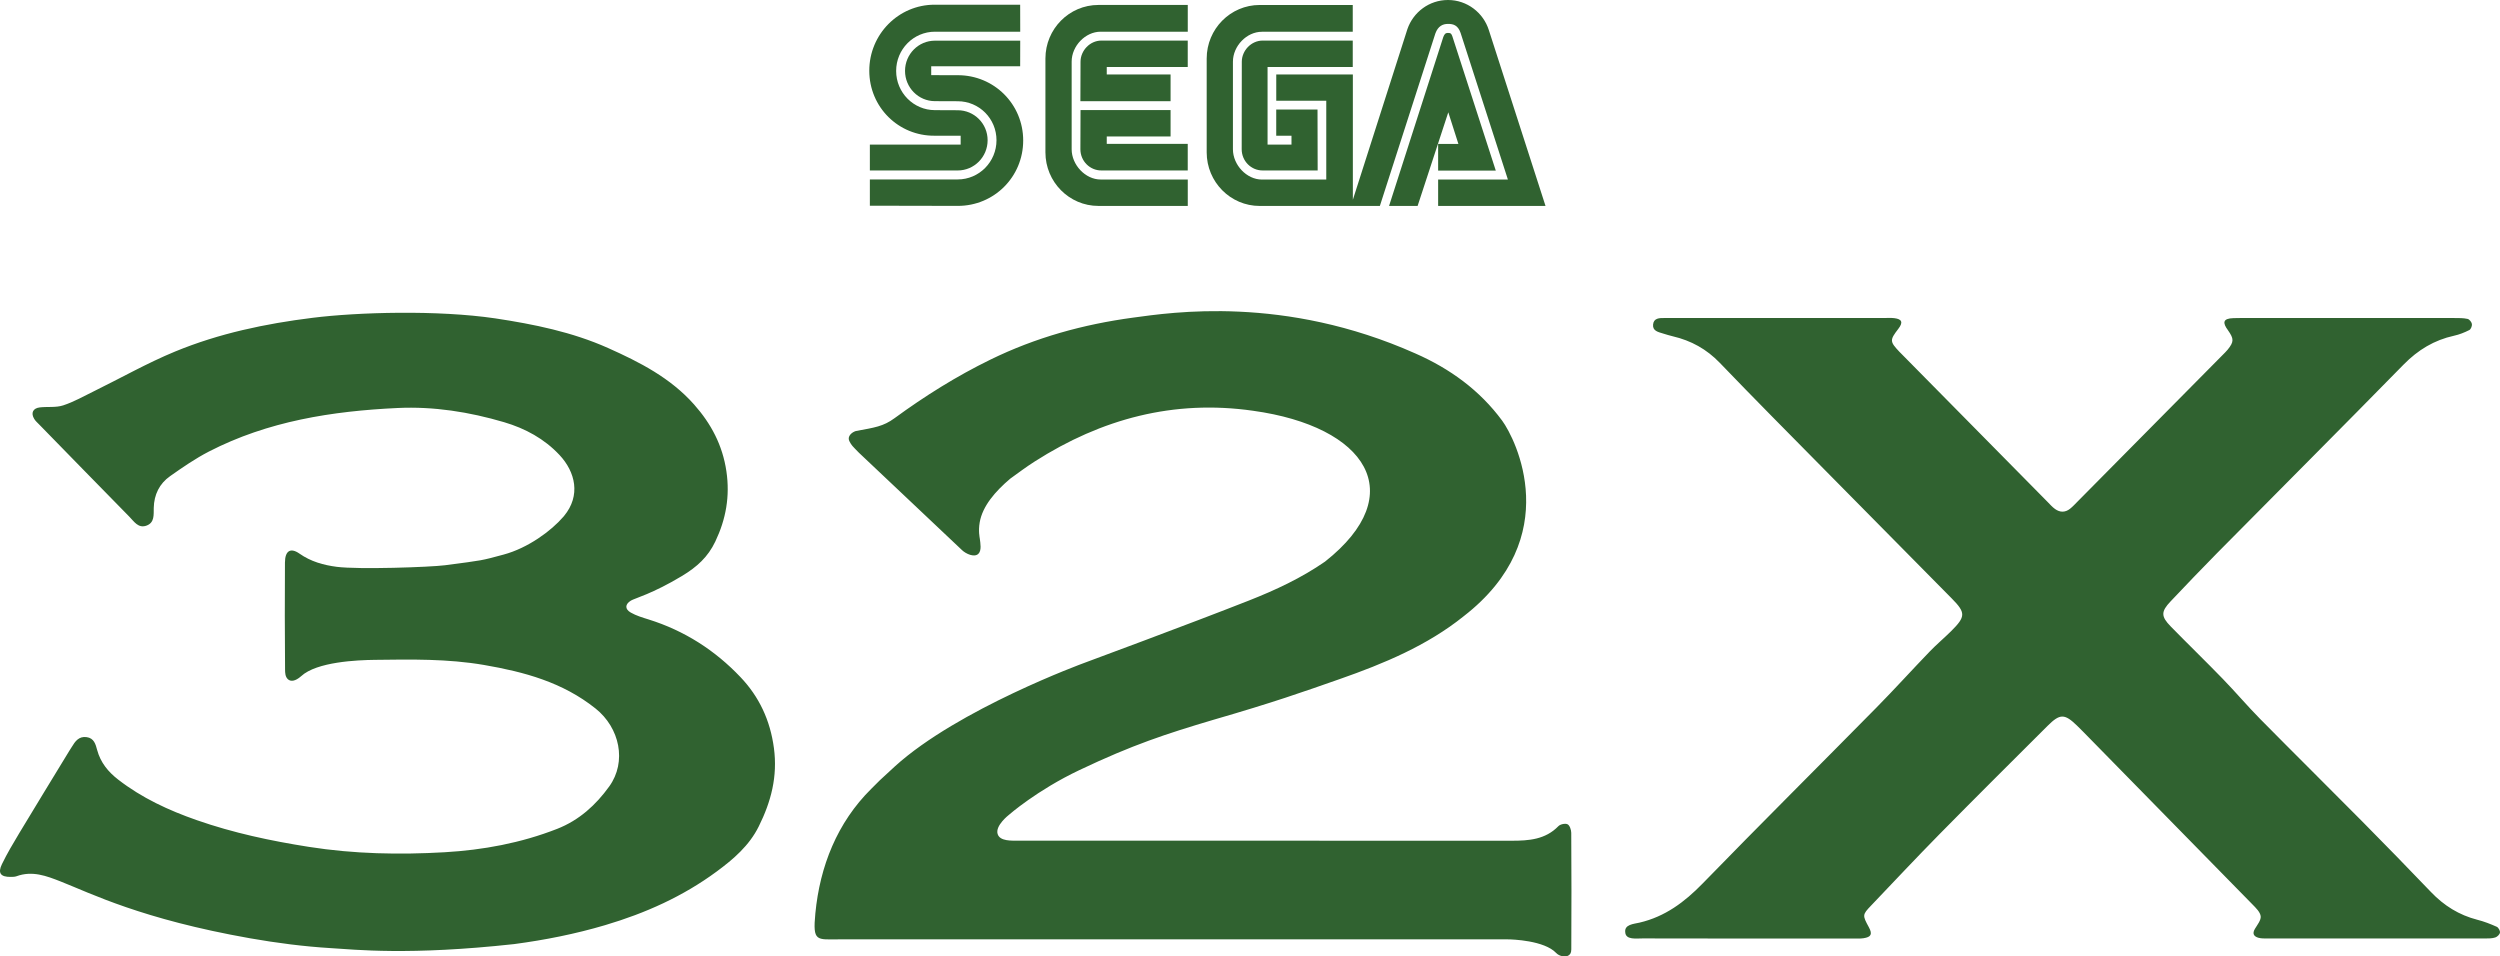 <?xml version="1.0" encoding="utf-8"?>
<svg version="1.1" viewBox="0 0 264 101" xmlns="http://www.w3.org/2000/svg">
  <path d="M 34.926 100.122 C 32.076 99.948 29.22 99.58 26.404 99.083 C 14.949 97.058 9.621 94.349 6.424 93.092 C 4.896 92.49 3.403 91.922 1.742 92.532 C 1.554 92.601 1.33 92.597 1.123 92.601 C 0.069 92.612 -0.257 92.203 0.203 91.258 C 0.748 90.134 1.39 89.052 2.035 87.98 C 3.784 85.075 5.556 82.182 7.321 79.285 C 7.402 79.149 7.495 79.024 7.574 78.887 C 7.935 78.283 8.329 77.725 9.153 77.842 C 9.928 77.949 10.097 78.59 10.258 79.195 C 10.613 80.518 11.418 81.503 12.476 82.322 C 14.982 84.265 17.811 85.572 20.78 86.608 C 24.629 87.954 28.591 88.797 32.617 89.429 C 37.382 90.179 42.172 90.275 46.957 89.997 C 51.013 89.761 55.007 89.027 58.832 87.529 C 61.159 86.618 62.922 85.012 64.338 83.045 C 66.211 80.438 65.445 76.855 62.888 74.818 C 59.418 72.049 55.381 70.954 51.105 70.219 C 47.26 69.56 43.422 69.631 39.573 69.681 C 37.765 69.704 33.446 69.875 31.791 71.413 C 31.183 71.953 30.697 71.993 30.408 71.732 C 30.117 71.468 30.105 71.051 30.102 70.689 C 30.07 66.924 30.067 63.159 30.091 59.398 C 30.1 58.166 30.674 57.794 31.626 58.463 C 32.83 59.306 34.167 59.676 35.563 59.857 C 37.88 60.155 45.445 59.891 46.991 59.69 C 51.123 59.148 50.761 59.213 53.173 58.566 C 55.754 57.874 58.217 56.058 59.503 54.558 C 59.522 54.533 59.544 54.509 59.564 54.485 C 61.356 52.323 60.754 49.833 59.088 48.052 C 57.486 46.339 55.475 45.246 53.235 44.584 C 49.562 43.5 45.8 42.905 41.986 43.085 C 35.075 43.41 28.302 44.469 22.055 47.686 C 20.625 48.426 19.283 49.351 17.963 50.281 C 16.836 51.073 16.268 52.233 16.236 53.631 C 16.22 54.358 16.335 55.187 15.473 55.504 C 14.604 55.824 14.156 55.068 13.658 54.564 C 10.478 51.327 7.31 48.075 4.139 44.828 C 3.955 44.641 3.752 44.464 3.618 44.243 C 3.234 43.622 3.47 43.107 4.205 43.021 C 5.026 42.927 5.907 43.057 6.67 42.808 C 7.798 42.439 8.853 41.838 9.926 41.311 C 12.78 39.91 15.559 38.331 18.49 37.122 C 23.131 35.209 28.018 34.181 33.009 33.561 C 37.784 32.965 46.212 32.72 52.31 33.622 C 56.384 34.24 60.424 35.059 64.207 36.748 C 67.544 38.238 70.802 39.902 73.293 42.712 C 75.093 44.742 76.303 47.013 76.708 49.767 C 77.096 52.406 76.664 54.819 75.536 57.186 C 74.762 58.817 73.601 59.871 72.005 60.831 C 68.876 62.712 67.022 63.18 66.626 63.422 C 65.995 63.808 65.968 64.319 66.61 64.687 C 67.188 65.018 67.852 65.214 68.497 65.415 C 72.264 66.593 75.5 68.663 78.195 71.504 C 80.168 73.575 81.334 76.06 81.726 78.995 C 82.128 81.999 81.424 84.657 80.125 87.27 C 79.118 89.303 77.444 90.732 75.685 92.03 C 72.123 94.657 68.161 96.432 63.909 97.693 C 60.747 98.63 57.541 99.265 54.294 99.696 C 43.195 100.911 37.525 100.28 34.926 100.122 Z M 164.33 100.633 C 163.081 99.315 159.722 99.196 159.2 99.196 C 135.677 99.196 112.153 99.194 88.629 99.196 C 86.236 99.196 85.806 99.489 86.101 96.454 C 86.58 91.486 88.402 86.869 92.003 83.302 C 92.693 82.6 92.924 82.363 94.5 80.931 C 101.178 74.868 114.485 70.008 114.485 70.008 C 114.485 70.008 125.62 65.888 131.873 63.422 C 134.681 62.316 137.424 61.039 139.926 59.304 C 148.995 52.143 144.286 45.034 132.327 43.377 C 123.953 42.178 116.322 44.225 109.268 48.732 C 108.346 49.321 107.569 49.909 106.68 50.548 C 105.104 51.884 103.751 53.441 103.456 55.164 C 103.298 56.092 103.45 56.733 103.468 56.884 C 103.529 57.367 103.675 58.132 103.319 58.48 C 102.889 58.901 101.997 58.479 101.601 58.104 C 97.965 54.662 94.325 51.228 90.686 47.793 C 90.458 47.577 90.039 47.116 90.039 47.116 C 90.039 47.116 89.64 46.655 89.627 46.337 C 89.611 45.982 89.959 45.648 90.377 45.517 C 92.36 45.15 93.275 45.034 94.464 44.16 C 97.668 41.818 101.012 39.721 104.588 37.976 C 109.364 35.641 114.389 34.253 119.651 33.542 C 123.697 32.998 135.581 31.143 149.463 37.325 C 153.123 38.934 156.263 41.212 158.631 44.426 C 160.033 46.327 165.311 56.757 154.553 65.084 C 150.706 68.175 146.116 70.086 141.476 71.709 C 137.505 73.099 134.592 74.14 128.095 76.023 C 123.161 77.49 119.62 78.641 113.975 81.326 C 109.485 83.458 106.536 86.053 106.536 86.053 C 106.536 86.053 105.066 87.188 105.352 88.077 C 105.596 88.849 106.825 88.772 107.547 88.773 C 124.916 88.784 142.285 88.78 159.655 88.781 C 161.453 88.781 163.195 88.655 164.566 87.242 C 164.768 87.035 165.294 86.925 165.534 87.044 C 165.762 87.156 165.921 87.632 165.924 87.946 C 165.951 92.023 165.952 96.187 165.929 100.263 C 165.925 100.659 165.795 100.801 165.6 100.916 C 165.303 101.088 164.672 100.998 164.33 100.633 Z M 187.828 33.579 C 191.529 33.579 195.234 33.579 198.937 33.582 C 199.304 33.582 199.672 33.554 200.032 33.596 C 200.86 33.695 200.986 34.045 200.467 34.719 C 199.541 35.928 199.549 36.059 200.603 37.176 C 200.64 37.213 200.678 37.249 200.713 37.285 C 205.882 42.523 211.051 47.761 216.219 52.998 C 216.477 53.259 216.719 53.543 217.015 53.752 C 217.533 54.125 218.089 54.132 218.599 53.723 C 218.884 53.495 219.134 53.225 219.391 52.963 C 224.496 47.807 229.599 42.652 234.703 37.493 C 234.886 37.306 235.078 37.127 235.242 36.924 C 235.923 36.077 235.906 35.779 235.271 34.87 C 234.699 34.098 234.699 33.623 235.865 33.595 C 236.121 33.588 236.384 33.582 236.645 33.582 C 244.158 33.582 251.671 33.579 259.18 33.584 C 259.647 33.584 260.125 33.578 260.577 33.677 C 260.769 33.72 261.001 34.008 261.034 34.215 C 261.066 34.417 260.924 34.772 260.756 34.856 C 260.249 35.112 259.706 35.331 259.151 35.451 C 257.048 35.913 255.335 36.953 253.815 38.504 C 247.276 45.178 240.67 51.787 234.099 58.432 C 232.452 60.1 230.83 61.802 229.215 63.505 C 228.192 64.58 228.19 65.091 229.226 66.15 C 231.046 68.012 232.916 69.82 234.727 71.69 C 236.069 73.072 237.317 74.548 238.669 75.92 C 242.264 79.562 245.903 83.159 249.503 86.795 C 251.926 89.242 254.327 91.711 256.71 94.197 C 258.08 95.633 259.678 96.631 261.605 97.127 C 262.306 97.303 262.994 97.572 263.655 97.867 C 263.836 97.949 264.024 98.288 263.997 98.48 C 263.968 98.677 263.711 98.929 263.503 98.995 C 263.166 99.103 262.786 99.104 262.425 99.104 C 254.756 99.11 247.089 99.108 239.42 99.104 C 239.108 99.104 238.785 99.111 238.491 99.029 C 238.002 98.887 237.817 98.594 238.119 98.087 C 238.372 97.661 238.773 97.176 238.729 96.757 C 238.678 96.314 238.223 95.88 237.869 95.516 C 231.919 89.436 225.96 83.366 220.003 77.293 C 219.783 77.07 219.562 76.846 219.337 76.63 C 218.022 75.354 217.539 75.338 216.222 76.653 C 212.413 80.448 208.6 84.243 204.825 88.074 C 202.374 90.563 199.985 93.114 197.572 95.644 C 196.664 96.596 196.665 96.656 197.354 97.921 C 197.748 98.641 197.6 98.958 196.777 99.078 C 196.421 99.13 196.05 99.108 195.685 99.108 C 188.278 99.11 180.87 99.119 173.462 99.097 C 172.799 99.094 171.683 99.274 171.627 98.462 C 171.509 97.614 172.532 97.572 173.132 97.43 C 175.83 96.798 177.891 95.258 179.798 93.298 C 185.878 87.049 192.061 80.902 198.178 74.694 C 200.08 72.764 201.895 70.755 203.775 68.805 C 204.497 68.052 205.3 67.383 206.041 66.649 C 207.587 65.11 207.592 64.701 206.104 63.196 C 201.595 58.626 197.074 54.068 192.568 49.493 C 188.904 45.78 185.225 42.077 181.61 38.315 C 180.216 36.869 178.581 35.965 176.656 35.516 C 176.302 35.433 175.953 35.322 175.604 35.215 C 175.109 35.062 174.496 34.944 174.565 34.267 C 174.633 33.579 175.237 33.579 175.775 33.582 C 176.087 33.582 176.401 33.579 176.714 33.579 C 180.418 33.579 184.124 33.579 187.828 33.579 Z" id="path23" style="fill-opacity: 1; fill: rgb(48, 98, 48);"/>
  <g transform="matrix(1.259, 0, 0, 1.273, -23.626, 0)">
    <path d="M 109.385 12.379 C 109.385 13.367 110.19 14.15 111.156 14.14 L 118.389 14.14 L 118.389 11.937 L 111.596 11.937 L 111.596 11.32 L 116.949 11.32 L 116.949 9.128 L 109.396 9.128 L 109.385 12.379 L 109.385 12.379 Z" id="path11" style="fill-rule: evenodd; fill: rgb(48, 98, 48);"/>
    <path d="M 109.396 5.118 C 109.396 4.207 110.18 3.362 111.156 3.366 L 118.389 3.366 L 118.389 5.558 L 111.596 5.558 L 111.596 6.175 L 116.949 6.175 L 116.949 8.397 L 109.385 8.397 L 109.396 5.118 L 109.396 5.118 Z" id="path13" style="fill-rule: evenodd; fill: rgb(48, 98, 48);"/>
    <path d="M 110.898 0.411 C 108.443 0.411 106.452 2.402 106.452 4.856 L 106.452 12.637 C 106.452 15.092 108.443 17.082 110.898 17.082 L 118.391 17.082 L 118.391 14.891 L 111.084 14.891 C 109.795 14.891 108.652 13.669 108.652 12.381 L 108.652 5.11 C 108.652 3.821 109.795 2.63 111.084 2.63 L 118.391 2.63 L 118.391 0.408 L 110.898 0.408 L 110.898 0.411 Z" id="path29" style="fill-rule: evenodd; fill: rgb(48, 98, 48);"/>
    <path d="M 125.084 11.997 L 125.084 5.558 L 132.229 5.558 L 132.229 3.366 L 124.683 3.366 C 123.707 3.362 122.923 4.207 122.923 5.118 L 122.914 12.379 C 122.914 13.367 123.717 14.15 124.683 14.14 L 129.286 14.14 L 129.274 9.089 L 125.811 9.089 L 125.811 11.261 L 127.091 11.261 L 127.091 11.996 L 125.084 11.996 L 125.084 11.997 Z" id="path31" style="fill-rule: evenodd; fill: rgb(48, 98, 48);"/>
    <path d="M 104.333 0.39 L 97.155 0.39 C 94.131 0.39 91.678 2.842 91.678 5.866 C 91.678 8.891 94.131 11.284 97.155 11.258 L 99.342 11.258 L 99.342 11.997 L 91.726 11.997 L 91.726 14.141 L 99.094 14.141 C 100.479 14.141 101.603 13.017 101.603 11.634 C 101.603 10.249 100.479 9.145 99.094 9.145 L 97.185 9.137 C 95.388 9.137 93.931 7.68 93.931 5.884 C 93.931 4.087 95.387 2.63 97.185 2.63 L 104.338 2.63 L 104.333 0.39 L 104.333 0.39 Z" id="path33" style="fill-rule: evenodd; fill: rgb(48, 98, 48);"/>
    <path d="M 104.333 5.499 L 96.872 5.499 L 96.872 6.234 L 99.11 6.238 C 102.136 6.238 104.587 8.631 104.587 11.655 C 104.587 14.68 102.136 17.079 99.11 17.079 L 91.726 17.064 L 91.726 14.885 L 99.094 14.885 C 100.891 14.885 102.348 13.429 102.348 11.632 C 102.348 9.836 100.891 8.398 99.094 8.398 L 97.185 8.391 C 95.8 8.391 94.676 7.267 94.676 5.882 C 94.676 4.497 95.8 3.374 97.185 3.374 L 104.338 3.374 L 104.333 5.499 L 104.333 5.499 Z" id="path35" style="fill-rule: evenodd; fill: rgb(48, 98, 48);"/>
    <path d="M 140.576 2.991 C 140.487 2.782 140.456 2.732 140.216 2.732 C 139.975 2.732 139.917 2.857 139.825 3.066 L 135.275 17.082 L 137.669 17.085 L 140.243 9.315 L 141.09 11.939 L 139.391 11.939 L 139.391 14.15 L 144.226 14.15 L 140.576 2.991 L 140.576 2.991 Z" id="path37" style="fill-rule: evenodd; fill: rgb(48, 98, 48);"/>
    <path d="M 124.425 17.084 C 121.97 17.084 119.978 15.093 119.978 12.639 L 119.978 4.858 C 119.978 2.403 121.97 0.413 124.425 0.413 L 132.229 0.413 L 132.229 2.635 L 124.613 2.635 C 123.322 2.635 122.179 3.826 122.179 5.115 L 122.179 12.385 C 122.179 13.674 123.321 14.895 124.613 14.895 L 130.008 14.895 L 130.008 8.359 L 125.813 8.359 L 125.813 6.177 L 132.238 6.177 L 132.238 16.572 L 136.815 2.409 C 137.307 1.006 138.643 0 140.216 0 C 141.82 0 143.182 1.05 143.645 2.502 L 148.398 17.085 L 139.391 17.085 L 139.391 14.894 L 145.242 14.894 L 141.275 2.731 C 141.043 2.062 140.629 1.983 140.216 1.983 C 139.784 1.983 139.385 2.16 139.16 2.771 L 134.503 17.085 L 124.425 17.085 L 124.425 17.084 Z" id="path39" style="fill-rule: evenodd; fill: rgb(48, 98, 48);"/>
  </g>
</svg>
